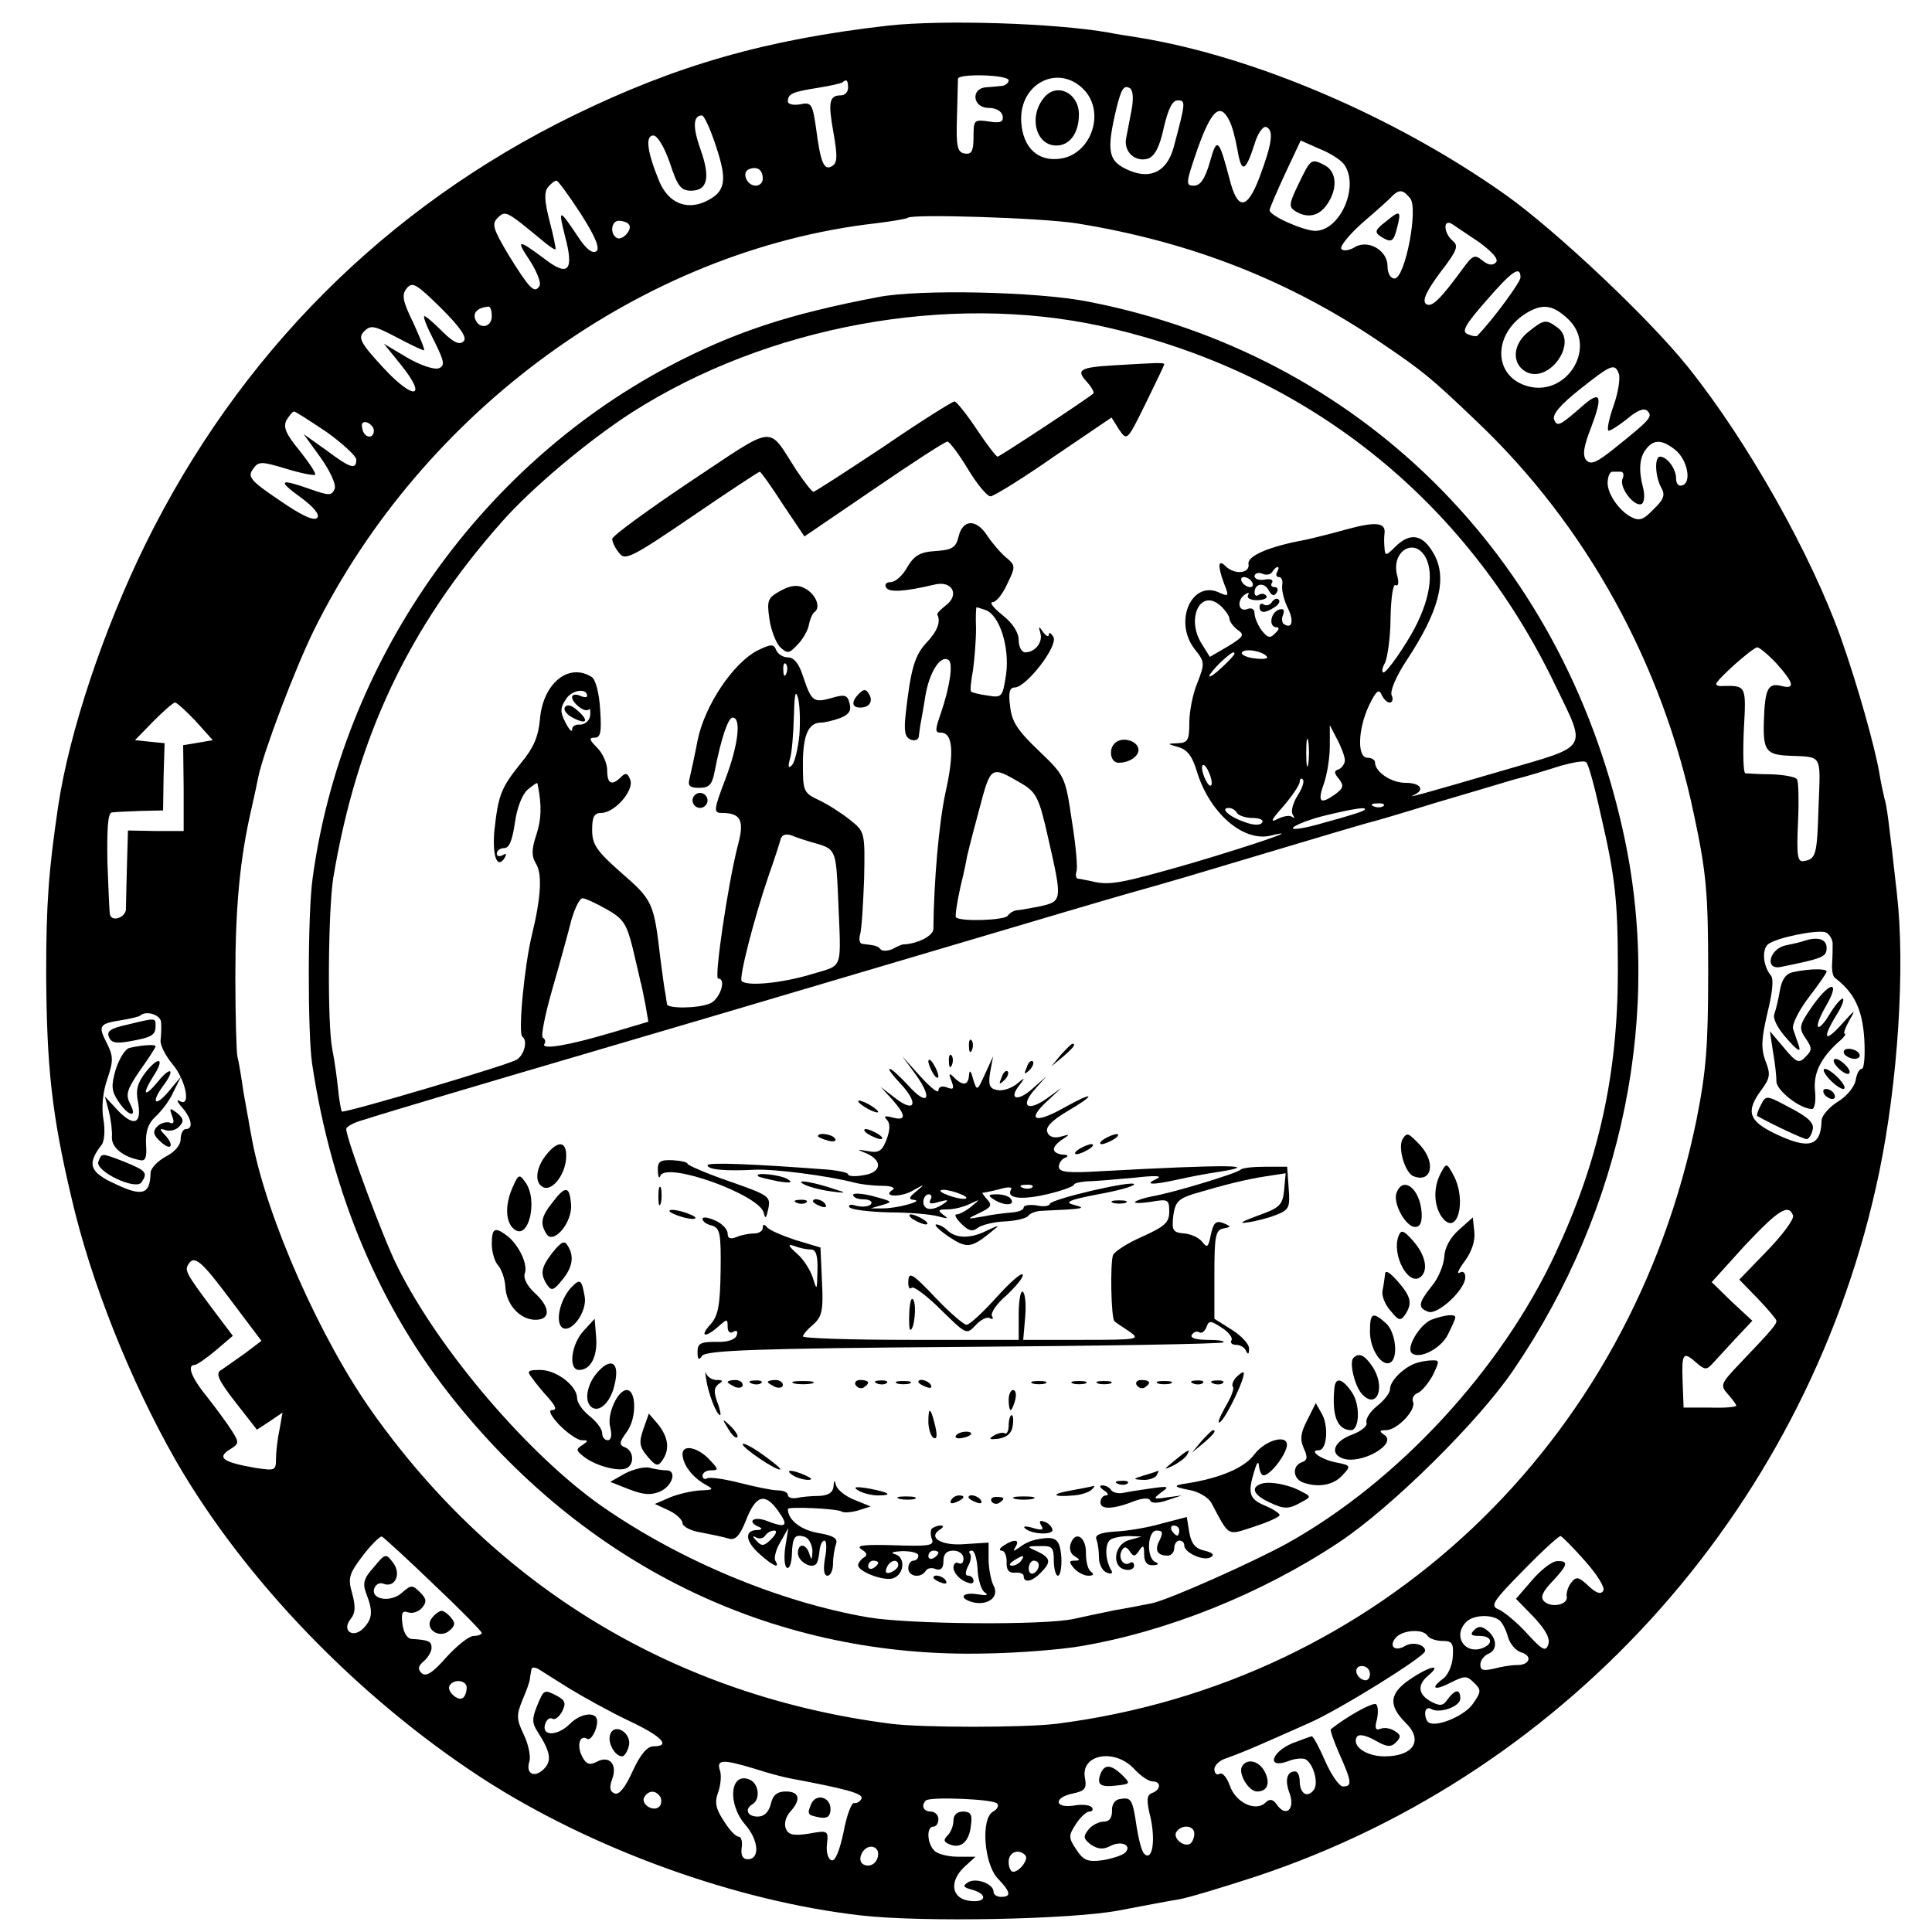 <?xml version="1.0" standalone="no"?>
<!DOCTYPE svg PUBLIC "-//W3C//DTD SVG 20010904//EN"
 "http://www.w3.org/TR/2001/REC-SVG-20010904/DTD/svg10.dtd">
<svg version="1.0" xmlns="http://www.w3.org/2000/svg"
 width="385pt" height="385pt" viewBox="0 0 385 385"
 preserveAspectRatio="xMidYMid meet">
<g transform="translate(0,385) scale(0.1,-0.1)"
fill="#000000" stroke="none">
<path d="M1770 3799 c-245 -28 -422 -79 -627 -179 -374 -183 -666 -475 -853
-854 -84 -171 -152 -375 -174 -522 -19 -128 -24 -195 -24 -334 1 -185 11 -280
50 -445 39 -170 118 -367 208 -525 137 -238 363 -472 610 -633 219 -142 508
-246 756 -274 122 -14 421 -8 514 10 47 9 100 19 119 22 18 3 88 24 155 46
629 209 1105 747 1241 1404 37 179 52 408 35 555 -16 143 -20 175 -25 190 -2
8 -7 31 -10 50 -9 52 -43 174 -77 270 -59 165 -184 388 -303 537 -77 97 -265
274 -365 345 -219 155 -499 275 -730 313 -19 3 -46 7 -60 10 -108 19 -330 26
-440 14z m240 -109 c0 -5 -6 -10 -12 -11 -7 -1 -22 -2 -33 -3 -31 -2 -27 -41
5 -41 14 0 26 -6 28 -16 2 -12 -4 -15 -28 -11 -29 4 -30 3 -30 -31 0 -28 -4
-35 -17 -33 -15 2 -18 13 -16 72 1 38 2 72 2 77 1 11 101 8 101 -3z m153 -22
c39 -46 10 -125 -49 -134 -45 -7 -76 21 -79 74 -4 78 78 117 128 60z m-473 7
c0 -8 -6 -15 -14 -15 -24 0 -26 -14 -15 -75 8 -46 8 -60 -3 -66 -16 -10 -23 7
-32 77 -7 47 -9 51 -32 46 -13 -2 -24 0 -24 6 0 15 9 19 60 27 25 4 47 9 49
11 8 7 11 4 11 -11z m565 -44 c-4 -20 -9 -46 -11 -57 -5 -27 19 -48 44 -40 13
5 23 23 31 61 9 38 17 55 28 55 16 0 16 -3 -8 -93 -13 -48 -45 -65 -88 -47
-43 18 -47 37 -26 125 10 40 15 46 27 39 6 -4 7 -21 3 -43z m194 -20 c6 -10
13 -37 17 -60 8 -47 16 -44 34 12 6 21 17 36 23 34 16 -6 12 -33 -13 -100 -25
-66 -44 -67 -60 -3 -21 80 -25 84 -39 33 -10 -34 -19 -47 -32 -47 -17 0 -16 5
8 75 27 75 44 91 62 56z m-1022 -53 c23 -69 19 -91 -22 -110 -38 -17 -73 -2
-91 40 -24 58 -29 92 -12 92 8 0 22 -23 33 -55 15 -46 22 -55 42 -55 33 0 39
26 19 82 -16 45 -15 68 3 68 4 0 17 -28 28 -62z m1251 -35 c32 -43 -7 -133
-57 -133 -23 0 -91 30 -91 41 0 4 14 36 31 73 l31 66 36 -16 c21 -8 43 -22 50
-31z m-1158 -29 c0 -8 -6 -14 -14 -14 -18 0 -29 27 -13 33 16 6 27 -1 27 -19z
m-362 -71 c30 -47 38 -69 30 -74 -8 -5 -21 6 -36 29 -38 57 -40 57 -26 1 18
-67 7 -81 -38 -47 -56 42 -61 42 -33 0 15 -23 24 -46 20 -52 -10 -16 -20 -5
-61 61 -31 52 -35 63 -22 75 15 15 17 14 86 -43 14 -12 27 -21 29 -20 1 2 -4
27 -12 57 -10 39 -11 57 -3 67 6 7 13 13 17 13 3 0 25 -30 49 -67z m1652 32
c17 -20 -10 -160 -31 -160 -8 0 -14 10 -14 25 0 31 -39 54 -66 37 -10 -6 -22
-8 -26 -3 -4 4 15 28 42 52 28 24 55 48 60 54 14 13 21 12 35 -5z m-665 -50
c230 -37 427 -115 610 -240 81 -55 97 -68 188 -155 217 -206 370 -482 433
-785 24 -113 28 -153 28 -310 0 -150 -4 -199 -23 -295 -132 -649 -634 -1123
-1275 -1205 -65 -8 -268 -8 -331 0 -427 55 -784 270 -1033 621 -103 145 -209
384 -239 539 -4 22 -8 42 -8 45 -1 3 -5 28 -10 55 -4 28 -9 59 -12 70 -2 11
-4 83 -4 160 0 136 9 234 32 333 6 26 12 55 14 65 11 51 72 212 110 290 218
441 657 759 1120 812 33 4 62 9 64 11 9 8 265 0 336 -11z m-892 -2 c9 -9 -13
-34 -24 -27 -14 8 -11 34 4 34 8 0 17 -3 20 -7z m1695 -36 c27 -20 39 -34 33
-40 -7 -7 -16 -5 -27 4 -15 12 -19 11 -38 -15 -46 -63 -64 -81 -75 -71 -7 7 3
27 29 62 34 44 37 53 25 63 -18 15 -20 44 -2 34 6 -4 31 -21 55 -37z m82 -70
c0 -9 -54 -83 -86 -116 -2 -2 -10 -1 -19 3 -13 5 -6 18 36 66 52 60 69 72 69
47z m-2106 -127 c-8 -8 -20 -3 -42 19 -17 17 -33 31 -36 31 -4 0 5 -22 19 -49
21 -42 22 -50 9 -55 -9 -3 -36 6 -62 21 l-47 28 34 -42 c54 -67 26 -72 -35 -6
-47 51 -51 60 -38 73 13 13 20 11 66 -13 28 -15 52 -26 53 -25 2 2 -9 27 -22
56 -21 43 -23 55 -12 68 11 13 19 8 68 -40 40 -40 52 -59 45 -66z m56 50 c0
-23 -25 -27 -33 -6 -5 13 5 23 26 25 4 1 7 -8 7 -19z m2144 -5 c62 -57 -4
-161 -85 -133 -66 23 -62 107 6 146 30 17 50 14 79 -13z m102 -110 c3 -8 -1
-36 -10 -62 -9 -25 -14 -48 -11 -51 2 -2 18 8 36 22 21 18 35 24 42 17 11 -11
6 -17 -64 -73 -37 -30 -49 -35 -58 -25 -8 10 -5 28 10 66 23 61 19 73 -14 45
-48 -42 -54 -46 -60 -30 -4 10 13 30 51 60 63 50 70 53 78 31z m-2575 -116
c32 -23 59 -48 59 -55 0 -21 -12 -17 -60 19 l-45 32 34 -47 c19 -27 31 -53 28
-62 -6 -14 -11 -14 -48 -1 -62 22 -67 18 -20 -16 27 -20 39 -35 33 -41 -7 -7
-33 6 -75 35 -58 39 -64 47 -53 62 11 16 16 16 66 1 29 -9 55 -14 58 -12 2 3
-12 24 -31 48 -28 34 -33 47 -26 61 6 9 12 17 15 17 3 0 32 -19 65 -41z m94 3
c0 -18 -20 -15 -23 4 -3 10 1 15 10 12 7 -3 13 -10 13 -16z m2594 -39 c24 -20
32 -64 14 -70 -8 -3 -13 3 -13 14 0 19 -18 43 -32 43 -11 0 -10 -38 2 -61 9
-15 6 -24 -15 -44 -20 -21 -28 -24 -45 -15 -26 14 -50 51 -46 73 1 10 5 17 9
17 4 0 11 0 17 0 5 0 7 -7 3 -15 -6 -18 25 -57 39 -49 5 4 6 18 2 33 -9 35 -7
60 7 77 15 19 32 18 58 -3z m201 -425 c35 -39 38 -52 10 -45 -27 7 -33 -6 -35
-70 -2 -59 5 -67 50 -69 67 -3 63 5 59 -100 -3 -99 -5 -106 -30 -110 -12 -2
-14 11 -11 77 2 43 1 82 -2 86 -3 5 -26 9 -51 10 -25 0 -48 2 -52 2 -4 1 -5
39 -3 86 5 89 5 89 -42 88 -7 -1 -13 1 -13 4 0 8 73 73 82 73 4 0 22 -15 38
-32z m-3150 -115 l34 -38 -29 -5 -30 -5 1 -86 0 -85 -56 0 -55 1 -2 -70 c-1
-38 -2 -78 -2 -87 -1 -17 -29 -26 -32 -10 -1 4 -3 51 -5 105 -1 68 1 97 9 98
7 1 32 2 57 3 l45 1 1 67 2 67 -30 3 -29 3 37 38 c20 20 39 37 43 37 3 0 22
-17 41 -37z m3262 -442 c0 -9 0 -27 -1 -40 -1 -13 1 -27 6 -30 38 -29 54 -62
58 -120 2 -33 0 -61 -5 -61 -5 0 -10 -10 -12 -22 -2 -13 -17 -32 -35 -43 -18
-11 -32 -28 -33 -37 -1 -53 -25 -60 -95 -26 -51 25 -56 44 -25 86 17 23 19 31
8 58 -9 25 -8 44 4 95 10 41 13 68 7 75 -16 19 -18 52 -6 62 15 13 98 30 115
24 6 -2 13 -12 14 -21z m-3331 -158 c1 -10 0 -26 -1 -36 -1 -10 10 -31 24 -48
27 -32 37 -87 14 -73 -7 4 -5 -2 5 -13 19 -22 23 -43 7 -43 -5 0 -10 -9 -10
-20 0 -12 -12 -26 -30 -35 -16 -9 -30 -23 -30 -33 -1 -42 -16 -47 -69 -22 -53
24 -58 40 -29 78 6 6 8 30 4 52 -4 24 -1 55 8 80 12 36 12 45 -1 71 -18 35
-16 39 29 46 18 3 35 7 37 9 12 11 41 2 42 -13z m3252 -385 c3 -7 -21 -39 -51
-70 l-56 -58 37 -38 c20 -21 37 -41 37 -44 0 -7 -6 -15 -69 -81 -42 -44 -44
-47 -28 -65 9 -10 17 -21 17 -23 0 -3 -24 -5 -52 -4 l-53 0 -2 53 c-2 56 1 60
28 36 16 -14 20 -14 31 -2 7 8 28 30 46 50 l34 36 -41 38 -40 39 66 73 c67 71
87 84 96 60z m-3113 -169 l61 -81 -33 -25 c-18 -13 -40 -28 -47 -33 -12 -6 -7
-19 28 -64 l43 -55 26 17 25 17 -6 -34 c-4 -18 -7 -45 -7 -58 0 -24 -2 -24
-42 -18 -63 11 -76 20 -51 36 20 12 20 14 5 38 -9 14 -31 44 -49 67 -32 39
-41 64 -25 64 4 0 23 13 42 29 l34 29 -40 53 c-53 71 -56 77 -49 89 12 20 26
8 85 -71z m404 -566 c53 -50 96 -94 96 -97 0 -3 -7 -6 -16 -6 -9 0 -33 -19
-54 -42 -28 -32 -41 -40 -50 -32 -8 8 -7 14 5 24 8 7 15 19 15 26 0 13 -5 16
-40 18 -9 1 -16 13 -18 30 -3 22 0 27 11 23 9 -3 21 1 28 9 10 12 9 18 -4 31
-15 15 -18 15 -36 -1 -22 -20 -63 -14 -55 9 3 8 11 12 18 9 23 -9 36 19 20 41
-15 20 -16 20 -39 -8 -20 -22 -23 -32 -15 -53 14 -36 12 -50 -6 -69 -21 -21
-44 -4 -25 19 9 11 10 24 3 50 -9 31 -7 39 21 76 17 22 34 39 38 38 4 -2 50
-44 103 -95z m2294 47 c25 -28 41 -54 37 -60 -5 -8 -14 -5 -30 10 -19 18 -24
19 -34 6 -6 -7 -10 -20 -9 -27 4 -17 -31 -24 -45 -10 -8 8 -3 19 16 39 31 33
34 42 10 41 -10 0 -32 -17 -50 -38 l-32 -37 36 -37 c24 -26 33 -43 28 -55 -5
-14 -12 -10 -43 24 -20 22 -46 43 -56 47 -17 7 -11 16 49 77 38 39 72 70 75
69 3 -1 25 -23 48 -49z m-171 -118 c6 -4 14 -19 18 -34 4 -14 16 -28 27 -31
23 -7 16 -26 -10 -25 -9 0 -29 -3 -44 -7 -22 -5 -28 -4 -28 8 0 8 7 17 15 21
19 7 19 30 0 46 -12 10 -19 10 -27 2 -9 -9 -7 -12 10 -12 25 0 29 -15 7 -24
-36 -14 -61 24 -33 52 13 13 47 16 65 4z m-142 -32 c3 -5 17 -10 29 -10 20 0
23 -4 21 -32 -1 -17 -10 -37 -19 -43 -27 -20 -18 -25 15 -8 28 14 32 14 46 0
15 -14 15 -18 -1 -41 -15 -24 -71 -48 -88 -39 -5 2 -8 11 -8 19 0 8 5 12 11 9
16 -11 59 4 59 20 0 20 -10 19 -25 -1 -9 -14 -16 -14 -33 -5 -26 14 -28 33 -7
51 30 25 6 21 -33 -5 -44 -29 -46 -53 -11 -88 36 -35 16 -67 -42 -67 -37 0
-66 21 -55 39 4 6 18 3 36 -7 24 -14 32 -14 42 -4 10 10 10 15 -2 22 -8 6 -21
8 -29 5 -10 -4 -12 1 -7 19 3 14 2 27 -2 30 -7 4 -59 -25 -90 -50 -2 -1 6 -24
17 -49 25 -56 26 -65 7 -65 -7 0 -23 23 -35 50 -12 28 -24 50 -27 50 -2 0 -20
-7 -39 -14 -42 -18 -51 -51 -9 -36 14 6 30 7 36 4 16 -10 26 -48 16 -61 -13
-17 -28 -7 -28 18 0 10 -4 19 -9 19 -17 0 -21 -18 -11 -44 11 -31 -7 -48 -25
-23 -8 12 -15 13 -23 5 -19 -19 -59 -1 -71 33 -6 17 -15 28 -21 24 -5 -3 -10
1 -10 9 0 8 10 18 23 22 12 4 45 17 72 29 28 12 70 31 95 42 59 26 230 132
230 143 0 13 -25 19 -40 10 -20 -12 -33 -1 -19 16 13 16 55 19 64 4z m-1710
-105 c28 -17 80 -46 118 -64 66 -31 85 -51 49 -51 -12 0 -26 -16 -41 -49 -15
-33 -27 -48 -36 -45 -10 4 -11 12 -5 29 11 29 -6 48 -31 34 -14 -7 -21 -5 -29
11 -11 21 -5 44 10 35 7 -5 20 17 20 35 0 20 -32 17 -54 -5 -26 -26 -59 -25
-49 1 3 8 9 12 14 9 4 -3 13 3 19 14 8 16 7 22 -9 31 -27 14 -27 14 -41 -20
-10 -25 -10 -34 2 -52 25 -39 28 -57 12 -73 -19 -19 -37 -10 -29 15 3 10 -2
34 -11 53 -15 31 -15 39 -3 69 8 18 15 38 15 43 1 6 2 14 3 18 0 5 7 5 14 1 6
-4 35 -22 62 -39z m1595 29 c0 -9 -5 -14 -12 -12 -18 6 -21 28 -4 28 9 0 16
-7 16 -16z m-1800 -27 c0 -8 -3 -17 -7 -20 -9 -9 -34 13 -27 24 8 14 34 11 34
-4z m1330 -162 c13 -14 29 -25 37 -25 17 0 17 -16 -1 -23 -11 -4 -12 -14 -3
-50 10 -47 3 -87 -13 -71 -5 5 -11 29 -15 54 -8 55 -11 59 -33 55 -10 -1 -17
-11 -16 -24 0 -13 -5 -21 -16 -21 -10 0 -24 -7 -31 -16 -11 -14 -10 -18 5 -30
14 -9 24 -10 38 -3 22 12 45 2 30 -13 -5 -5 -26 -12 -45 -15 -30 -4 -38 0 -52
21 -16 24 -16 28 -1 51 9 14 21 25 27 25 6 0 8 4 5 8 -3 5 -19 7 -36 4 -39 -6
-41 16 -2 24 24 5 28 10 24 31 -9 47 59 60 98 18z m-755 0 c27 -9 59 -17 70
-19 112 -21 145 -30 142 -40 -3 -6 -9 -10 -15 -9 -5 1 -15 -25 -21 -58 -8 -38
-17 -59 -24 -56 -7 2 -11 17 -9 32 3 27 2 28 -36 21 -32 -5 -41 -2 -46 10 -4
10 0 24 9 34 22 24 18 40 -9 40 -17 0 -26 -7 -30 -25 -4 -16 -13 -25 -26 -25
-21 0 -27 15 -10 25 16 10 12 42 -7 49 -38 15 -44 -48 -8 -90 27 -31 30 -69 5
-69 -10 0 -14 8 -12 23 2 12 -1 22 -6 22 -6 0 -19 14 -30 32 -16 24 -18 37
-11 56 5 14 7 33 4 43 -8 23 4 24 70 4z m-189 -56 c3 -6 2 -15 -2 -19 -12 -12
-38 5 -30 19 9 14 23 14 32 0z m671 -13 c4 -4 1 -11 -8 -16 -25 -14 -18 -104
9 -133 26 -27 28 -37 7 -37 -8 0 -15 4 -15 10 0 16 -35 29 -51 19 -11 -7 -10
-10 9 -15 31 -9 27 -26 -5 -22 -37 4 -42 38 -12 67 l23 21 -35 0 c-19 0 -40 5
-47 12 -15 15 -16 48 -2 48 6 0 10 7 10 15 0 8 -7 15 -15 15 -15 0 -20 12 -10
22 8 8 134 3 142 -6z m393 -60 c0 -8 -4 -17 -8 -20 -13 -8 -35 11 -28 23 10
16 36 14 36 -3z m-630 -40 c0 -18 -16 -29 -30 -21 -13 8 -1 35 16 35 8 0 14
-6 14 -14z m293 -3 c8 -7 -11 -33 -24 -33 -5 0 -9 9 -9 20 0 19 20 27 33 13z"/>
<path d="M2081 3656 c-32 -38 -17 -96 24 -96 27 0 45 25 45 62 0 43 -44 64
-69 34z"/>
<path d="M2588 3484 c-19 -39 -20 -46 -8 -54 25 -16 48 -11 64 12 22 31 20 65
-3 78 -28 15 -29 14 -53 -36z"/>
<path d="M2761 3408 c-21 -16 -22 -21 -10 -29 22 -14 26 -11 33 17 9 35 6 36
-23 12z"/>
<path d="M1750 3258 c-179 -34 -288 -70 -419 -139 -380 -202 -650 -591 -708
-1019 -10 -69 -10 -310 -1 -370 39 -260 136 -489 286 -674 269 -334 643 -511
1057 -501 66 1 149 8 185 14 175 29 364 105 519 208 105 70 278 241 347 343
219 321 299 714 218 1075 -122 550 -526 949 -1066 1054 -101 20 -337 25 -418
9z m445 -58 c405 -89 726 -343 905 -717 62 -128 68 -118 -100 -167 -168 -49
-200 -58 -182 -50 22 10 13 24 -17 24 -29 0 -61 22 -61 41 0 5 -7 9 -15 9 -21
0 -19 57 3 104 14 29 20 34 25 22 4 -9 11 -16 16 -16 6 0 8 7 4 15 -3 9 10 39
30 69 64 97 81 161 56 209 -22 42 -48 48 -79 17 -18 -18 -20 -18 -21 -2 -1 9
-1 22 0 29 3 22 -18 24 -76 8 -32 -9 -69 -18 -83 -21 -71 -13 -115 -32 -112
-48 3 -19 -28 -22 -46 -4 -15 15 -16 0 -2 -37 9 -22 8 -24 -8 -17 -56 29 -95
-56 -51 -112 20 -25 20 -28 5 -67 -9 -21 -16 -57 -16 -79 0 -35 -3 -40 -22
-41 -23 -1 -23 -1 1 -8 17 -5 27 -18 36 -48 25 -83 93 -142 148 -128 66 16
-33 -18 -158 -55 -143 -41 -164 -45 -200 -36 -11 2 -23 5 -27 5 -4 1 -5 7 -3
14 3 6 -1 52 -9 101 -13 89 -14 90 -66 140 -42 40 -54 58 -57 88 -4 28 -1 38
9 38 23 0 88 84 77 101 -5 8 -9 10 -9 4 0 -5 -5 -3 -11 5 -9 13 -10 13 -6 -1
6 -18 -10 -39 -30 -39 -7 0 -13 11 -13 24 0 16 -12 34 -32 50 -18 14 -27 26
-20 26 7 0 20 16 29 36 17 35 17 37 -2 53 -11 9 -28 29 -38 44 -22 34 -49 32
-57 -3 -5 -21 -13 -26 -45 -28 -32 -2 -43 -9 -57 -32 -9 -17 -24 -30 -33 -30
-9 0 -13 -5 -9 -11 6 -10 37 -8 96 6 36 9 51 -21 22 -42 -10 -8 -18 -16 -16
-18 7 -14 0 -33 -22 -56 -23 -25 -31 -51 -41 -140 -4 -36 -2 -48 10 -53 8 -3
16 0 16 7 1 7 2 17 3 22 1 6 6 32 10 58 8 48 30 82 46 72 10 -6 3 -53 -15
-106 -12 -34 -12 -39 0 -39 24 0 27 -40 9 -120 -13 -61 -23 -175 -24 -271 0
-14 -32 -30 -60 -31 -3 0 -12 -4 -21 -9 -9 -4 -20 -5 -24 -1 -6 7 -10 8 -36
11 -6 0 -8 9 -5 19 3 9 6 59 8 111 2 93 1 94 -28 117 -16 13 -44 31 -61 39
-32 15 -33 18 -33 73 0 57 11 82 36 82 7 0 24 4 38 9 18 7 23 15 19 29 -4 17
-9 19 -36 11 -36 -10 -40 -7 -57 44 -8 25 -18 37 -30 37 -10 0 -20 7 -23 14
-5 13 -10 13 -37 0 -49 -25 -106 -110 -120 -180 -6 -32 -14 -67 -16 -76 -4
-14 1 -18 19 -18 20 0 26 6 31 32 13 67 27 108 36 108 18 0 11 -56 -15 -124
-23 -60 -23 -66 -7 -66 39 0 46 -15 32 -66 -20 -79 -47 -264 -39 -264 18 0 3
-43 -17 -50 -25 -10 -84 -10 -85 -1 0 3 -2 13 -3 21 -2 8 -6 40 -10 70 -13
111 -15 116 -77 170 -50 44 -59 57 -59 86 0 26 4 34 18 34 27 0 66 45 58 66
-5 13 -9 15 -18 6 -19 -19 -28 -14 -28 13 0 14 -9 34 -20 45 -16 16 -17 20 -5
20 12 0 14 11 11 56 -2 33 -9 60 -17 65 -46 29 -97 -13 -103 -84 -3 -34 -12
-57 -39 -89 -39 -49 -44 -62 -52 -135 -4 -50 6 -76 21 -52 4 8 3 9 -4 5 -7 -4
-12 -2 -12 3 0 6 7 11 15 11 10 0 16 16 21 50 4 29 14 56 25 66 11 9 19 15 20
13 9 -44 8 -71 -2 -102 -10 -30 -10 -43 -1 -58 13 -20 10 -68 -8 -142 -15 -61
-28 -197 -19 -203 11 -7 4 -37 -12 -46 -19 -11 -343 -107 -348 -103 -1 2 -5
21 -7 42 -2 21 -7 58 -12 83 -10 53 -8 275 2 340 47 281 150 500 336 710 59
67 172 162 259 218 269 172 630 239 936 172z m646 -461 c19 -36 5 -100 -37
-167 -21 -34 -42 -62 -47 -62 -4 0 -3 9 3 19 5 11 11 52 11 90 1 41 5 68 10
65 6 -3 7 5 3 20 -12 48 35 76 57 35z m-296 -29 c-3 -5 -2 -10 4 -10 5 0 8 -8
6 -17 -1 -10 4 -30 11 -44 13 -26 9 -43 -7 -33 -4 2 -6 11 -2 19 3 10 1 13 -9
10 -17 -7 -20 -35 -4 -35 6 0 5 -5 -3 -12 -10 -11 -15 -9 -27 6 -8 11 -14 26
-14 34 0 8 -6 12 -15 8 -18 -6 -21 19 -3 30 6 4 8 3 5 -2 -3 -6 5 -10 18 -10
13 0 21 4 19 8 -3 5 -10 6 -15 3 -5 -4 -9 -2 -9 4 0 18 19 22 28 5 6 -11 11
-13 16 -5 4 6 2 11 -4 11 -6 0 -9 4 -5 9 3 6 -4 8 -15 6 -11 -2 -20 1 -20 7 0
5 7 8 15 5 8 -4 17 -2 20 3 4 6 8 10 11 10 3 0 2 -4 -1 -10z m-50 -20 c3 -5 2
-10 -4 -10 -5 0 -13 5 -16 10 -3 6 -2 10 4 10 5 0 13 -4 16 -10z m-45 -73 c0
-5 7 -15 16 -22 15 -10 12 -14 -19 -33 l-36 -21 -15 24 c-34 51 -4 114 36 78
10 -9 18 -21 18 -26z m-485 17 c27 -11 47 -73 40 -127 -7 -46 -8 -48 -37 -43
-16 2 -31 6 -33 8 -2 2 0 21 4 43 3 22 6 59 6 83 -1 23 0 42 1 42 1 0 10 -3
19 -6z m560 -93 c2 -4 -9 -5 -25 -3 -17 2 -28 8 -25 12 6 9 43 2 50 -9z m-65
6 c0 -2 -11 -14 -25 -27 -14 -13 -25 -21 -25 -17 0 3 10 15 22 27 21 19 28 24
28 17z m-893 -39 c-3 -8 -6 -5 -6 6 -1 11 2 17 5 13 3 -3 4 -12 1 -19z m-397
-45 c0 -3 -7 -3 -15 1 -8 3 -15 2 -15 -3 0 -12 26 -32 33 -25 3 3 4 -2 3 -13
-2 -10 -11 -17 -20 -17 -9 1 -16 -3 -16 -10 0 -6 -6 0 -13 14 -11 21 -11 29 1
47 11 18 42 23 42 6z m423 -78 c-3 -27 -9 -54 -15 -60 -7 -7 -8 -3 -4 12 4 12
7 50 8 85 1 42 3 55 8 38 4 -14 5 -47 3 -75z m1087 -50 c0 -7 -6 -15 -12 -18
-10 -3 -10 -7 0 -19 11 -14 9 -19 -9 -32 -29 -20 -34 -14 -20 25 6 18 11 50
11 73 l0 41 15 -29 c8 -15 15 -34 15 -41z m-73 -7 c-2 -13 -4 -3 -4 22 0 25 2
35 4 23 2 -13 2 -33 0 -45z m581 -93 c31 -133 36 -177 36 -320 0 -206 -38
-378 -125 -564 -108 -231 -313 -453 -533 -576 -69 -38 -237 -113 -271 -120
-11 -2 -45 -9 -75 -14 -30 -6 -66 -14 -80 -17 -58 -13 -327 -11 -410 3 -179
31 -376 114 -530 221 -146 102 -325 311 -408 478 -28 55 -102 255 -102 274 0
5 15 13 33 18 46 15 286 86 392 117 167 49 418 123 745 220 179 53 354 105
390 115 36 10 88 25 115 33 294 88 362 108 375 111 8 2 62 18 120 36 58 17
128 38 155 46 28 7 70 20 95 28 25 7 48 11 51 7 4 -3 16 -46 27 -96z m-775 65
c3 -11 2 -18 -3 -15 -4 3 -10 14 -13 25 -3 11 -2 18 3 15 4 -3 10 -14 13 -25z
m-376 -12 c28 -17 34 -28 52 -109 28 -123 28 -125 -16 -135 -21 -4 -42 -8 -48
-8 -5 -1 -13 -5 -17 -11 -7 -9 -94 -12 -103 -3 -2 2 2 30 9 61 8 32 13 59 13
60 0 1 10 41 23 89 25 94 23 93 87 56z m549 -23 c-9 -14 -14 -31 -10 -38 4 -7
4 -9 -1 -5 -4 4 -17 2 -29 -4 -16 -8 -13 -2 12 26 17 20 32 42 32 48 0 6 3 8
6 5 4 -4 -1 -18 -10 -32z m171 -21 c-3 -3 -12 -4 -19 -1 -8 3 -5 6 6 6 11 1
17 -2 13 -5z m-292 -14 c3 -5 17 -10 31 -10 14 0 23 -4 19 -9 -3 -6 -17 -6
-35 1 -30 10 -50 28 -31 28 5 0 13 -4 16 -10z m254 6 c-2 -3 -38 -14 -79 -25
-40 -12 -69 -16 -63 -10 6 6 35 17 64 24 58 14 85 18 78 11z m-1092 -67 c38
-11 39 -15 43 -104 6 -154 13 -136 -55 -157 -57 -17 -126 -24 -137 -13 -6 6
25 126 53 208 12 34 23 68 25 76 3 8 11 10 22 6 9 -4 31 -11 49 -16z m-418
-131 c34 -19 40 -30 52 -78 7 -30 14 -59 15 -65 2 -5 6 -26 10 -46 l6 -35 -74
-22 c-84 -25 -141 -35 -133 -22 3 4 1 10 -3 12 -5 1 4 46 19 98 15 52 32 114
38 138 7 23 16 42 22 42 5 0 27 -10 48 -22z"/>
<path d="M2220 3122 c-68 -4 -76 -9 -55 -32 10 -11 16 -22 14 -24 -14 -12
-187 -126 -191 -126 -3 0 -22 25 -42 55 -20 30 -40 55 -44 55 -4 0 -68 -40
-141 -90 -74 -49 -137 -90 -140 -90 -3 0 -18 19 -34 43 -59 91 -37 93 -212
-23 -85 -57 -155 -108 -155 -114 0 -6 6 -19 14 -28 11 -16 25 -9 144 72 73 50
134 90 136 90 2 0 23 -29 46 -65 l43 -64 138 94 c76 52 142 95 147 95 4 0 23
-25 41 -55 18 -30 39 -55 45 -54 6 0 63 35 126 79 l115 78 15 -24 c16 -23 16
-23 53 52 20 41 37 76 37 78 0 4 -17 3 -100 -2z"/>
<path d="M1556 2673 c-26 -14 -28 -19 -23 -55 3 -23 13 -48 21 -57 15 -14 18
-14 35 4 11 11 21 29 23 40 2 11 7 23 12 26 12 10 1 36 -21 47 -13 7 -27 6
-47 -5z"/>
<path d="M1712 2468 c-16 -16 -15 -28 2 -28 19 0 27 13 17 28 -5 9 -10 9 -19
0z"/>
<path d="M2224 2371 c-16 -11 -12 -41 5 -41 24 0 44 16 39 30 -5 15 -31 21
-44 11z"/>
<path d="M1380 2255 c0 -8 7 -15 15 -15 8 0 15 7 15 15 0 8 -7 15 -15 15 -8 0
-15 -7 -15 -15z"/>
<path d="M2535 2651 c-3 -6 -11 -9 -16 -6 -5 4 -9 1 -9 -4 0 -13 10 -14 30 -1
8 5 12 12 8 15 -3 4 -9 1 -13 -4z"/>
<path d="M1126 2441 c-4 -5 3 -15 15 -21 28 -15 34 -7 10 14 -12 11 -21 13
-25 7z"/>
<path d="M1931 1764 c0 -11 3 -14 6 -6 3 7 2 16 -1 19 -3 4 -6 -2 -5 -13z"/>
<path d="M2114 1748 l-19 -23 23 19 c21 18 27 26 19 26 -2 0 -12 -10 -23 -22z"/>
<path d="M1891 1734 c0 -11 3 -14 6 -6 3 7 2 16 -1 19 -3 4 -6 -2 -5 -13z"/>
<path d="M1826 1707 c34 -48 22 -63 -17 -19 -16 17 -32 32 -36 32 -4 0 6 -13
21 -29 37 -39 30 -60 -9 -30 l-30 23 23 -25 c28 -32 28 -43 1 -36 -15 4 -19 3
-12 -4 7 -7 7 -20 0 -39 -9 -24 -16 -28 -37 -24 -24 4 -24 4 -2 -5 32 -15 28
-38 -8 -43 -16 -3 -30 -2 -30 2 0 3 -17 7 -37 9 -157 12 -243 15 -243 9 0 -9
36 -12 94 -9 38 2 145 -12 196 -25 14 -4 40 -7 58 -7 18 0 27 -4 21 -8 -23
-14 16 -16 41 -1 23 13 24 13 6 -2 -15 -12 -16 -16 -5 -17 22 -2 -33 -17 -61
-17 l-25 0 24 7 c21 6 19 7 -18 17 -22 6 -41 7 -41 3 0 -5 9 -9 21 -9 11 0 18
-4 15 -9 -3 -5 -16 -7 -29 -4 -12 4 -18 2 -14 -3 5 -5 41 -9 80 -10 40 0 83
-4 97 -8 19 -5 21 -5 10 3 -12 9 -11 11 8 11 13 0 33 5 45 11 21 10 21 10 3
-5 -11 -9 -24 -16 -30 -16 -5 0 -1 -8 10 -19 14 -14 22 -16 32 -8 8 6 32 12
54 13 22 1 43 6 47 11 3 5 14 9 24 10 90 4 93 5 67 12 -20 5 -10 10 48 21 39
7 72 16 72 20 0 9 -164 -29 -168 -39 -1 -5 -14 -6 -27 -3 -14 2 -25 0 -25 -4
0 -5 -10 -9 -22 -10 -13 -1 -39 -4 -58 -8 -35 -6 -35 -6 -8 7 23 11 26 15 15
27 -7 8 -11 14 -9 13 2 0 17 3 33 7 16 5 27 5 24 0 -11 -18 19 -22 71 -10 30
7 54 16 54 19 0 3 12 6 28 7 15 0 56 4 92 7 43 5 58 4 45 -2 -26 -12 -10 -13
40 -2 22 5 58 12 79 15 97 15 24 16 -231 2 -65 -4 -83 -2 -83 9 0 7 6 16 13
18 7 3 5 6 -5 6 -10 1 -18 5 -18 11 0 5 8 14 18 20 15 10 14 10 -4 5 -14 -4
-24 0 -27 9 -4 10 9 23 39 41 60 35 56 42 -5 8 -58 -33 -76 -26 -35 12 l29 27
-29 -21 c-38 -27 -54 -16 -24 18 l23 26 -27 -24 c-30 -27 -49 -22 -27 6 13 17
12 17 -6 2 -11 -8 -28 -14 -39 -11 -14 3 -17 10 -13 35 l6 32 -16 -35 c-16
-35 -16 -35 -24 -10 -4 16 -7 19 -8 8 -1 -21 -12 -23 -30 -5 -10 10 -11 8 -5
-7 6 -16 4 -18 -9 -13 -10 4 -17 1 -17 -6 0 -7 -16 6 -36 28 l-36 40 28 -38z
m231 -223 c-3 -3 -12 -4 -19 -1 -8 3 -5 6 6 6 11 1 17 -2 13 -5z m-142 -14
c13 -5 14 -9 5 -9 -8 0 -24 4 -35 9 -13 5 -14 9 -5 9 8 0 24 -4 35 -9z m-61
-11 c-4 -8 1 -9 17 -4 19 5 21 4 9 -4 -22 -15 -40 -13 -40 4 0 8 5 15 11 15 5
0 7 -5 3 -11z"/>
<path d="M1850 1735 c0 -5 5 -17 10 -25 5 -8 10 -10 10 -5 0 6 -5 17 -10 25
-5 8 -10 11 -10 5z"/>
<path d="M2046 1723 c-6 -14 -5 -15 5 -6 7 7 10 15 7 18 -3 3 -9 -2 -12 -12z"/>
<path d="M1996 1703 c-6 -14 -5 -15 5 -6 7 7 10 15 7 18 -3 3 -9 -2 -12 -12z"/>
<path d="M1710 1656 c0 -3 9 -10 20 -16 11 -6 20 -8 20 -6 0 3 -9 10 -20 16
-11 6 -20 8 -20 6z"/>
<path d="M1730 1590 c8 -5 20 -10 25 -10 6 0 3 5 -5 10 -8 5 -19 10 -25 10 -5
0 -3 -5 5 -10z"/>
<path d="M1630 1586 c0 -2 9 -6 20 -9 11 -3 18 -1 14 4 -5 9 -34 13 -34 5z"/>
<path d="M2200 1580 c-8 -5 -10 -10 -5 -10 6 0 17 5 25 10 8 5 11 10 5 10 -5
0 -17 -5 -25 -10z"/>
<path d="M2795 1580 c-10 -17 5 -68 22 -74 36 -14 45 27 13 62 -24 25 -26 26
-35 12z"/>
<path d="M1088 1548 c-20 -25 -23 -54 -7 -63 17 -11 44 21 47 55 3 36 -15 40
-40 8z"/>
<path d="M2150 1560 c-8 -5 -10 -10 -5 -10 6 0 17 5 25 10 8 5 11 10 5 10 -5
0 -17 -5 -25 -10z"/>
<path d="M1311 1517 c0 -12 3 -17 5 -10 12 29 198 -38 206 -74 3 -13 5 -11 9
8 5 25 2 27 -78 55 -46 16 -83 32 -83 35 0 3 -13 6 -30 7 -25 1 -30 -3 -29
-21z"/>
<path d="M2472 1519 c-9 -8 -139 -47 -176 -53 -16 -3 -31 -8 -34 -11 -3 -3 11
-3 31 0 35 6 37 5 37 -20 0 -21 -9 -29 -53 -49 -30 -13 -56 -30 -59 -37 -6
-16 -4 -127 3 -132 2 -2 15 -11 29 -20 23 -16 20 -17 -93 -17 l-118 0 4 46 c2
25 0 47 -5 50 -4 3 -8 -17 -8 -45 l0 -51 -215 0 c-118 0 -215 3 -215 7 0 3 9
14 20 23 18 16 21 28 18 86 l-3 68 -50 15 c-27 9 -53 20 -57 26 -5 6 -8 6 -8
-2 0 -6 -8 -11 -17 -11 -10 0 -26 -3 -35 -7 -13 -5 -18 -3 -18 7 0 8 -11 20
-25 26 -14 6 -25 8 -25 3 0 -5 8 -11 18 -13 17 -5 19 -16 18 -91 -1 -69 -5
-89 -20 -106 -23 -25 -11 -28 16 -4 17 15 18 15 18 -1 0 -10 5 -14 11 -10 7 4
10 1 7 -7 -3 -9 -19 -14 -41 -13 -31 0 -37 -3 -37 -20 0 -16 3 -17 9 -8 7 11
106 15 521 18 282 2 515 6 518 9 3 3 -11 5 -32 5 -23 0 -35 4 -31 10 4 6 10 8
15 5 4 -3 11 2 14 10 5 14 8 14 31 -1 14 -9 22 -20 19 -25 -3 -5 1 -9 10 -9 8
0 17 -6 19 -12 4 -8 6 -7 6 4 1 9 -15 26 -34 38 l-35 22 0 88 c0 76 2 89 18
92 16 3 16 4 -1 11 -14 5 -19 0 -24 -23 -5 -25 -7 -28 -17 -15 -6 8 -22 16
-36 17 -23 2 -25 6 -22 35 4 28 10 34 41 44 64 19 105 29 144 35 l39 6 -3 -33
c-3 -31 -9 -36 -54 -52 -30 -11 -38 -16 -20 -13 17 2 43 9 58 15 26 10 28 15
25 53 l-3 43 -43 0 c-23 0 -46 -2 -50 -6z m-856 -159 c10 0 14 -12 13 -42 -1
-40 -1 -41 -9 -15 -5 16 -19 38 -32 49 -18 16 -19 20 -5 15 10 -4 25 -7 33 -7z"/>
<path d="M2871 1512 c-15 -28 -14 -64 2 -87 31 -42 51 33 23 84 -13 24 -14 24
-25 3z"/>
<path d="M1022 1485 c-16 -35 -15 -70 2 -84 29 -25 49 57 23 93 -12 17 -14 16
-25 -9z"/>
<path d="M1511 1506 c2 -2 20 -6 39 -10 25 -4 31 -3 20 4 -14 9 -69 15 -59 6z"/>
<path d="M1600 1491 c8 -5 33 -12 55 -15 28 -4 33 -3 15 2 -46 16 -86 23 -70
13z"/>
<path d="M1312 1465 c0 -16 2 -22 5 -12 2 9 2 23 0 30 -3 6 -5 -1 -5 -18z"/>
<path d="M2783 1473 c-8 -20 18 -68 37 -68 10 0 14 9 13 28 -3 48 -37 75 -50
40z"/>
<path d="M1101 1454 c-23 -29 -25 -42 -12 -63 14 -22 52 23 49 59 -3 37 -11
38 -37 4z"/>
<path d="M1980 1460 c20 -13 43 -13 35 0 -3 6 -16 10 -28 10 -18 0 -19 -2 -7
-10z"/>
<path d="M1588 1453 c7 -3 16 -2 19 1 4 3 -2 6 -13 5 -11 0 -14 -3 -6 -6z"/>
<path d="M1620 1456 c0 -2 7 -7 16 -10 8 -3 12 -2 9 4 -6 10 -25 14 -25 6z"/>
<path d="M2218 1453 c6 -2 18 -2 25 0 6 3 1 5 -13 5 -14 0 -19 -2 -12 -5z"/>
<path d="M1345 1430 c11 -5 27 -9 35 -9 9 0 8 4 -5 9 -11 5 -27 9 -35 9 -9 0
-8 -4 5 -9z"/>
<path d="M1820 1420 c8 -5 20 -10 25 -10 6 0 3 5 -5 10 -8 5 -19 10 -25 10 -5
0 -3 -5 5 -10z"/>
<path d="M2907 1399 c-17 -15 -28 -35 -29 -54 -1 -16 -12 -43 -25 -58 -27 -34
-28 -43 -7 -51 19 -7 74 44 74 69 0 9 -5 13 -11 9 -7 -4 -2 7 10 23 14 19 21
41 19 58 l-3 29 -28 -25z"/>
<path d="M1890 1386 c36 -24 45 -24 85 9 19 15 18 15 -10 2 -32 -16 -61 -15
-78 2 -6 6 -16 11 -21 11 -6 0 5 -11 24 -24z"/>
<path d="M980 1371 c0 -16 6 -36 13 -43 6 -7 13 -26 14 -41 1 -36 29 -67 60
-67 31 0 30 25 -2 54 -15 14 -23 30 -19 39 6 18 -12 56 -35 74 -25 19 -31 16
-31 -16z"/>
<path d="M2787 1387 c-14 -36 18 -98 42 -83 18 12 13 43 -12 72 -20 23 -25 24
-30 11z"/>
<path d="M1101 1354 c-23 -30 -25 -42 -11 -64 9 -13 13 -12 30 9 21 25 25 48
11 69 -6 11 -13 7 -30 -14z"/>
<path d="M1986 1265 c-27 -30 -54 -55 -60 -55 -5 0 -32 23 -58 50 -52 55 -58
58 -58 33 0 -9 3 -13 7 -9 4 3 30 -16 58 -44 51 -50 51 -50 69 -31 10 11 23
18 29 14 5 -3 7 -1 4 4 -4 6 9 25 29 42 19 18 34 36 32 41 -2 5 -25 -15 -52
-45z"/>
<path d="M2760 1310 c-1 -8 -3 -23 -5 -32 -2 -10 5 -28 16 -40 16 -20 20 -21
29 -8 15 23 12 36 -15 67 -17 19 -25 23 -25 13z"/>
<path d="M1137 1283 c-22 -25 -31 -69 -16 -79 18 -11 50 33 44 63 -6 34 -9 36
-28 16z"/>
<path d="M1812 1235 c-1 -19 0 -35 2 -35 8 0 13 49 6 60 -4 6 -7 -5 -8 -25z"/>
<path d="M2730 1196 c0 -35 24 -71 41 -61 16 10 10 61 -9 78 -27 24 -32 21
-32 -17z"/>
<path d="M2852 1220 c-23 -10 -50 -55 -39 -66 14 -14 58 8 72 36 8 16 15 31
15 35 0 7 -21 5 -48 -5z"/>
<path d="M1163 1198 c-25 -27 -31 -78 -9 -78 23 0 37 27 34 65 l-3 37 -22 -24z"/>
<path d="M2697 1144 c-9 -9 3 -58 18 -73 30 -31 47 17 19 57 -15 22 -26 27
-37 16z"/>
<path d="M1192 1117 c-23 -25 -29 -61 -12 -72 16 -10 38 13 45 47 10 42 -6 54
-33 25z"/>
<path d="M2820 1133 c-24 -9 -50 -35 -50 -51 0 -8 -12 -23 -26 -34 -14 -11
-23 -26 -21 -33 3 -6 -10 -17 -29 -24 -35 -13 -45 -37 -19 -47 36 -14 112 29
83 47 -10 7 -9 9 4 9 22 0 60 40 54 56 -3 7 1 15 9 18 8 3 21 19 30 35 14 29
14 31 -2 30 -10 0 -25 -3 -33 -6z"/>
<path d="M1407 1103 c4 -29 21 -73 28 -73 2 0 0 12 -6 27 -7 20 -6 28 3 35 10
6 9 8 -4 8 -9 0 -18 6 -21 13 -2 6 -2 2 0 -10z"/>
<path d="M1061 1103 c7 -10 22 -28 33 -40 14 -16 16 -23 6 -23 -8 0 -2 -12 15
-30 16 -16 36 -30 44 -30 14 0 14 -1 1 -10 -13 -8 -12 -11 5 -24 24 -18 71
-30 85 -21 15 9 12 35 -5 41 -12 5 -11 10 5 32 19 27 18 82 -1 82 -18 0 -40
-48 -33 -74 4 -16 2 -26 -5 -26 -6 0 -11 6 -11 14 0 8 -11 23 -25 34 -14 11
-25 27 -25 36 0 24 -41 56 -73 56 -26 0 -28 -2 -16 -17z"/>
<path d="M2463 1105 c-6 -7 -9 -15 -6 -19 3 -3 -4 -21 -16 -41 -11 -20 -16
-33 -10 -29 12 7 53 93 47 99 -1 2 -8 -3 -15 -10z"/>
<path d="M1450 1096 c0 -2 7 -6 15 -10 8 -3 15 -1 15 4 0 6 -7 10 -15 10 -8 0
-15 -2 -15 -4z"/>
<path d="M1498 1093 c7 -3 16 -2 19 1 4 3 -2 6 -13 5 -11 0 -14 -3 -6 -6z"/>
<path d="M1530 1096 c0 -2 7 -6 15 -10 8 -3 15 -1 15 4 0 6 -7 10 -15 10 -8 0
-15 -2 -15 -4z"/>
<path d="M1583 1093 c9 -2 25 -2 35 0 9 3 1 5 -18 5 -19 0 -27 -2 -17 -5z"/>
<path d="M1705 1090 c4 -6 11 -8 16 -5 14 9 11 15 -7 15 -8 0 -12 -5 -9 -10z"/>
<path d="M1748 1093 c7 -3 16 -2 19 1 4 3 -2 6 -13 5 -11 0 -14 -3 -6 -6z"/>
<path d="M1788 1093 c6 -2 18 -2 25 0 6 3 1 5 -13 5 -14 0 -19 -2 -12 -5z"/>
<path d="M1830 1096 c0 -2 7 -7 16 -10 8 -3 12 -2 9 4 -6 10 -25 14 -25 6z"/>
<path d="M2058 1093 c6 -2 18 -2 25 0 6 3 1 5 -13 5 -14 0 -19 -2 -12 -5z"/>
<path d="M2138 1093 c6 -2 18 -2 25 0 6 3 1 5 -13 5 -14 0 -19 -2 -12 -5z"/>
<path d="M2188 1093 c6 -2 18 -2 25 0 6 3 1 5 -13 5 -14 0 -19 -2 -12 -5z"/>
<path d="M2265 1090 c4 -6 11 -8 16 -5 14 9 11 15 -7 15 -8 0 -12 -5 -9 -10z"/>
<path d="M2308 1093 c6 -2 18 -2 25 0 6 3 1 5 -13 5 -14 0 -19 -2 -12 -5z"/>
<path d="M2378 1093 c7 -3 16 -2 19 1 4 3 -2 6 -13 5 -11 0 -14 -3 -6 -6z"/>
<path d="M2418 1093 c7 -3 16 -2 19 1 4 3 -2 6 -13 5 -11 0 -14 -3 -6 -6z"/>
<path d="M2659 1083 c-5 -55 6 -82 33 -83 17 0 19 49 3 74 -20 30 -34 33 -36
9z"/>
<path d="M2010 1060 c0 -11 2 -20 4 -20 2 0 6 9 9 20 3 11 1 20 -4 20 -5 0 -9
-9 -9 -20z"/>
<path d="M2605 1020 c-13 -25 -15 -38 -7 -56 8 -17 8 -24 -4 -28 -19 -7 -18
-32 2 -40 30 -11 61 -6 79 14 18 19 17 20 -14 26 -29 6 -54 24 -33 24 16 0 20
46 7 71 l-13 23 -17 -34z"/>
<path d="M1850 1017 c0 -14 5 -29 10 -32 7 -4 8 3 4 22 -9 38 -14 42 -14 10z"/>
<path d="M1282 1002 c-9 -26 -8 -35 8 -54 17 -20 21 -21 30 -8 15 22 12 45 -8
71 l-19 22 -11 -31z"/>
<path d="M2010 1009 c0 -11 -4 -18 -8 -15 -4 2 -14 0 -22 -5 -11 -7 -8 -8 10
-6 17 3 26 11 28 25 2 12 1 22 -2 22 -3 0 -6 -9 -6 -21z"/>
<path d="M1451 1003 c7 -12 15 -20 18 -17 3 2 -3 12 -13 22 -17 16 -18 16 -5
-5z"/>
<path d="M1905 989 c-3 -4 2 -6 10 -5 21 3 28 13 10 13 -9 0 -18 -4 -20 -8z"/>
<path d="M2394 978 l-19 -23 23 19 c21 18 27 26 19 26 -2 0 -12 -10 -23 -22z"/>
<path d="M1480 972 c0 -8 70 -55 75 -50 1 2 -15 15 -36 30 -21 15 -39 24 -39
20z"/>
<path d="M2499 951 c-19 -26 -69 -47 -134 -57 -28 -4 -27 -7 4 -13 19 -3 39
-15 45 -26 37 -69 30 -65 86 -47 27 9 50 19 50 23 0 3 -13 12 -30 19 -31 13
-34 25 -20 70 5 17 8 19 9 8 1 -10 5 -18 9 -18 11 0 37 30 45 53 11 31 -39 21
-64 -12z"/>
<path d="M1360 952 c1 -21 19 -45 45 -60 18 -10 18 -11 -10 -12 -16 -1 -43 -7
-60 -14 l-30 -13 28 -13 c15 -7 27 -19 27 -25 0 -7 17 -16 38 -19 20 -4 45 -9
54 -12 13 -4 22 5 34 35 20 52 38 57 64 21 23 -32 17 -36 -24 -20 -26 9 -38
-3 -13 -13 7 -3 5 -6 -5 -6 -26 -1 -22 -24 7 -49 26 -23 40 -29 30 -12 -3 5 1
22 10 37 l16 28 -6 -37 c-3 -20 -2 -39 3 -42 5 -3 9 8 10 25 1 37 6 43 27 36
8 -4 14 -17 14 -29 -1 -17 -2 -18 -6 -5 -6 21 -23 23 -23 2 0 -16 26 -32 36
-22 3 2 6 14 7 26 1 11 5 21 10 21 4 0 5 -16 1 -35 -4 -23 -2 -35 5 -35 6 0
11 11 11 24 0 13 3 31 6 39 4 11 -5 17 -35 22 -35 6 -61 26 -61 48 0 5 96 1
107 -5 4 -3 19 -2 33 2 l25 8 -32 13 c-18 7 -34 20 -37 29 -3 12 -4 11 -5 -2
-1 -12 -10 -18 -28 -19 -16 0 -36 -2 -45 -4 -10 -2 -18 1 -18 6 0 5 -9 9 -20
9 -10 0 -45 7 -76 15 -31 8 -61 12 -65 9 -5 -3 -9 0 -9 5 0 6 7 11 17 11 15 0
15 2 -1 19 -24 27 -56 34 -56 13z m177 -169 c-14 -14 -19 -15 -29 -4 -9 9 -9
12 -1 7 6 -3 14 -2 18 4 3 5 11 10 18 10 6 0 4 -7 -6 -17z"/>
<path d="M2340 939 c-22 -18 -22 -19 -3 -10 12 6 25 16 28 21 9 15 3 12 -25
-11z"/>
<path d="M1246 914 l-30 -17 38 -15 c29 -11 43 -12 62 -4 25 12 33 42 12 42
-7 0 -22 2 -33 5 -11 3 -33 -3 -49 -11z"/>
<path d="M1580 910 c8 -5 22 -9 30 -9 10 0 8 3 -5 9 -27 12 -43 12 -25 0z"/>
<path d="M2280 910 c-23 -7 -23 -8 -3 -9 12 -1 25 4 28 9 3 6 5 10 3 9 -2 -1
-14 -5 -28 -9z"/>
<path d="M2228 893 c7 -3 16 -2 19 1 4 3 -2 6 -13 5 -11 0 -14 -3 -6 -6z"/>
<path d="M2513 893 c-21 -7 -15 -22 15 -36 31 -15 40 -15 66 0 19 10 19 11 -1
21 -25 14 -64 21 -80 15z"/>
<path d="M1710 880 c8 -5 26 -10 39 -10 32 0 24 6 -19 14 -25 4 -31 3 -20 -4z"/>
<path d="M2135 880 c-42 -7 -39 -14 5 -10 14 1 29 6 35 11 5 5 7 8 5 8 -3 -1
-23 -5 -45 -9z"/>
<path d="M2200 880 c8 -5 10 -10 4 -10 -6 0 -11 -6 -11 -14 0 -15 26 -14 71 4
15 5 26 5 28 0 2 -6 15 -6 33 0 l30 10 -30 -4 c-27 -4 -28 -3 -11 10 17 12 15
13 -20 8 -22 -3 -47 -7 -56 -9 -10 -2 -21 1 -24 6 -3 5 -11 9 -17 9 -7 0 -6
-4 3 -10z"/>
<path d="M1793 863 c9 -2 23 -2 30 0 6 3 -1 5 -18 5 -16 0 -22 -2 -12 -5z"/>
<path d="M1895 860 c-3 -6 1 -7 9 -4 18 7 21 14 7 14 -6 0 -13 -4 -16 -10z"/>
<path d="M1930 866 c0 -2 7 -7 16 -10 8 -3 12 -2 9 4 -6 10 -25 14 -25 6z"/>
<path d="M1976 858 c3 -5 10 -6 15 -3 13 9 11 12 -6 12 -8 0 -12 -4 -9 -9z"/>
<path d="M2023 863 c9 -2 25 -2 35 0 9 3 1 5 -18 5 -19 0 -27 -2 -17 -5z"/>
<path d="M2315 814 c-27 -8 -69 -15 -93 -16 -30 -2 -41 -7 -37 -16 3 -8 5 -24
5 -37 0 -12 7 -26 16 -29 8 -3 12 -2 9 4 -13 21 -14 54 -2 62 6 4 23 7 37 7
l25 -1 -25 -7 c-30 -8 -36 -54 -7 -59 9 -2 17 2 17 8 0 6 -4 9 -9 5 -13 -7
-24 12 -15 26 4 8 9 7 15 -2 8 -12 11 -11 19 1 8 12 10 11 10 -7 0 -16 6 -23
18 -22 10 0 12 3 5 6 -19 7 -17 63 2 63 12 0 13 -4 6 -19 -11 -20 -5 -31 16
-31 7 0 13 7 13 15 0 8 5 15 10 15 6 0 10 -4 10 -10 0 -14 39 -32 53 -23 8 5
3 9 -13 13 -18 4 -26 14 -30 36 l-5 31 -50 -13z m35 -14 c0 -5 -2 -10 -4 -10
-3 0 -8 5 -11 10 -3 6 -1 10 4 10 6 0 11 -4 11 -10z"/>
<path d="M2075 810 c6 -9 1 -10 -16 -5 -13 4 -21 4 -17 0 12 -13 60 -15 55 -2
-2 6 -9 13 -17 15 -8 3 -10 0 -5 -8z"/>
<path d="M1857 804 c-3 -3 -3 -13 0 -21 5 -12 -5 -14 -53 -13 -86 3 -102 1
-85 -9 9 -6 10 -11 2 -15 -6 -4 -11 -11 -11 -15 0 -12 45 -30 66 -27 25 4 31
43 7 49 -10 3 -3 5 15 6 17 0 32 -3 32 -9 0 -5 -4 -10 -10 -10 -5 0 -10 -7
-10 -15 0 -17 25 -21 35 -5 3 5 12 7 20 3 10 -3 15 2 15 16 0 14 6 21 20 21
11 0 20 -7 20 -16 0 -8 -4 -12 -10 -9 -5 3 -10 -1 -10 -9 0 -8 9 -20 20 -26
14 -7 20 -7 20 0 0 5 -5 10 -10 10 -7 0 -7 6 -1 19 6 10 7 21 4 25 -3 3 -2 6
4 6 5 0 10 -17 11 -37 1 -20 7 -41 14 -46 9 -6 4 -7 -14 -4 -31 5 -39 -8 -9
-16 30 -7 53 11 41 33 -5 10 -10 34 -10 52 l0 34 -47 -3 c-47 -4 -75 13 -50
29 8 5 8 8 1 8 -6 0 -13 -3 -17 -6z m13 -48 c0 -3 -4 -8 -10 -11 -5 -3 -10 -1
-10 4 0 6 5 11 10 11 6 0 10 -2 10 -4z m-120 -20 c0 -3 -4 -8 -10 -11 -5 -3
-10 -1 -10 4 0 6 5 11 10 11 6 0 10 -2 10 -4z m40 -5 c0 -5 -7 -11 -14 -14
-10 -4 -13 -1 -9 9 6 15 23 19 23 5z"/>
<path d="M2065 782 c-11 -2 -26 -9 -34 -16 -12 -8 -13 -8 -7 2 9 14 -3 16 -24
2 -8 -5 -10 -10 -4 -10 6 0 10 -10 10 -22 -1 -16 4 -23 17 -22 9 1 17 -2 17
-7 0 -14 17 -11 34 7 21 21 20 29 -6 42 -23 10 -23 11 5 11 24 1 27 -3 27 -29
0 -16 4 -30 8 -30 5 0 8 17 7 37 -3 37 -11 43 -50 35z m-30 -42 c-3 -5 -12
-10 -18 -10 -7 0 -6 4 3 10 19 12 23 12 15 0z m35 -9 c0 -6 -4 -13 -10 -16 -5
-3 -10 1 -10 9 0 9 5 16 10 16 6 0 10 -4 10 -9z"/>
<path d="M2134 775 c-4 -10 -1 -21 7 -26 12 -7 12 -9 0 -9 -11 0 -11 -3 -1
-15 7 -8 20 -15 29 -15 10 0 12 3 5 8 -6 4 -10 20 -10 36 1 32 -20 47 -30 21z"/>
<path d="M1860 706 c0 -2 7 -7 16 -10 8 -3 12 -2 9 4 -6 10 -25 14 -25 6z"/>
<path d="M3046 3189 c-32 -25 -34 -64 -5 -80 46 -24 104 58 63 88 -23 17 -27
17 -58 -8z"/>
<path d="M3595 1975 c-5 -2 -22 -6 -37 -9 -32 -7 -42 -49 -10 -43 84 17 92 20
92 38 0 18 -18 23 -45 14z"/>
<path d="M3574 1913 c-15 -3 -23 -14 -27 -36 -3 -18 -8 -39 -11 -47 -4 -9 6
-29 25 -50 20 -23 28 -28 24 -15 -4 11 -9 27 -12 35 -2 9 12 37 31 62 20 26
36 49 36 52 0 6 -32 6 -66 -1z"/>
<path d="M3613 1847 c-28 -40 -29 -45 -15 -66 14 -20 13 -24 0 -37 -13 -14
-18 -12 -43 18 l-28 33 6 -40 c4 -22 7 -49 7 -60 0 -18 47 -55 71 -55 5 0 8
16 6 35 -4 35 10 65 46 98 11 9 17 17 13 17 -3 0 1 12 10 28 13 22 11 21 -15
-8 -35 -39 -41 -31 -11 18 11 17 16 32 12 32 -4 0 -16 -14 -26 -31 -10 -17
-20 -28 -23 -25 -3 3 4 21 15 40 30 51 11 53 -25 3z"/>
<path d="M3675 1750 c3 -5 13 -10 21 -10 8 0 12 5 9 10 -3 6 -13 10 -21 10 -8
0 -12 -4 -9 -10z"/>
<path d="M3660 1725 c7 -8 17 -15 22 -15 6 0 5 7 -2 15 -7 8 -17 15 -22 15 -6
0 -5 -7 2 -15z"/>
<path d="M3645 1700 c10 -11 23 -20 28 -20 6 0 2 9 -8 20 -10 11 -23 20 -28
20 -6 0 -2 -9 8 -20z"/>
<path d="M3635 1670 c3 -5 11 -10 16 -10 6 0 7 5 4 10 -3 6 -11 10 -16 10 -6
0 -7 -4 -4 -10z"/>
<path d="M3509 1648 c-6 -11 -9 -21 -7 -22 30 -17 92 -46 98 -46 4 0 10 8 12
18 4 13 -7 25 -44 44 -48 26 -49 26 -59 6z"/>
<path d="M253 1808 c-32 -7 -41 -13 -36 -24 4 -12 14 -14 42 -9 44 8 51 12 51
31 0 16 1 16 -57 2z"/>
<path d="M259 1762 c-9 -1 -21 -21 -28 -42 -10 -34 -9 -44 5 -65 20 -30 39
-34 23 -4 -9 18 -6 28 20 66 17 24 31 45 31 48 0 4 -24 3 -51 -3z"/>
<path d="M290 1713 c-16 -21 -20 -35 -15 -59 8 -44 -8 -50 -40 -17 l-26 28 8
-30 c4 -16 7 -40 6 -51 -1 -21 23 -40 57 -46 10 -2 13 6 11 32 -1 26 4 41 19
55 12 11 29 33 36 50 l15 30 -25 -30 c-27 -32 -36 -23 -11 11 25 33 16 41 -10
9 -28 -34 -33 -27 -9 11 23 35 11 41 -16 7z"/>
<path d="M343 1626 c5 -12 3 -17 -5 -13 -7 2 -18 -1 -25 -8 -9 -10 -8 -17 8
-31 21 -19 27 -6 7 15 -11 11 -10 13 2 9 8 -3 21 0 27 7 10 10 9 16 -4 27 -15
11 -16 11 -10 -6z"/>
<path d="M196 1535 c-7 -19 75 -58 86 -41 13 19 9 23 -32 40 -49 19 -47 19
-54 1z"/>
<path d="M861 626 c-17 -20 13 -43 34 -26 12 10 13 16 4 26 -6 8 -15 14 -19
14 -4 0 -13 -6 -19 -14z"/>
<path d="M2475 330 c-8 -14 13 -50 30 -50 21 0 27 17 15 40 -11 21 -35 27 -45
10z"/>
<path d="M1216 394 c-6 -16 9 -44 24 -44 4 0 10 9 13 20 7 26 -28 48 -37 24z"/>
<path d="M2193 315 c-8 -22 0 -27 33 -23 27 3 27 4 10 21 -22 21 -35 22 -43 2z"/>
<path d="M1616 254 c-8 -20 -7 -21 19 -26 14 -2 20 3 20 17 0 25 -30 32 -39 9z"/>
<path d="M1900 222 c0 -10 -5 -23 -12 -30 -9 -9 -7 -13 6 -18 22 -8 38 7 41
40 3 20 -1 26 -16 26 -12 0 -19 -7 -19 -18z"/>
</g>
</svg>
